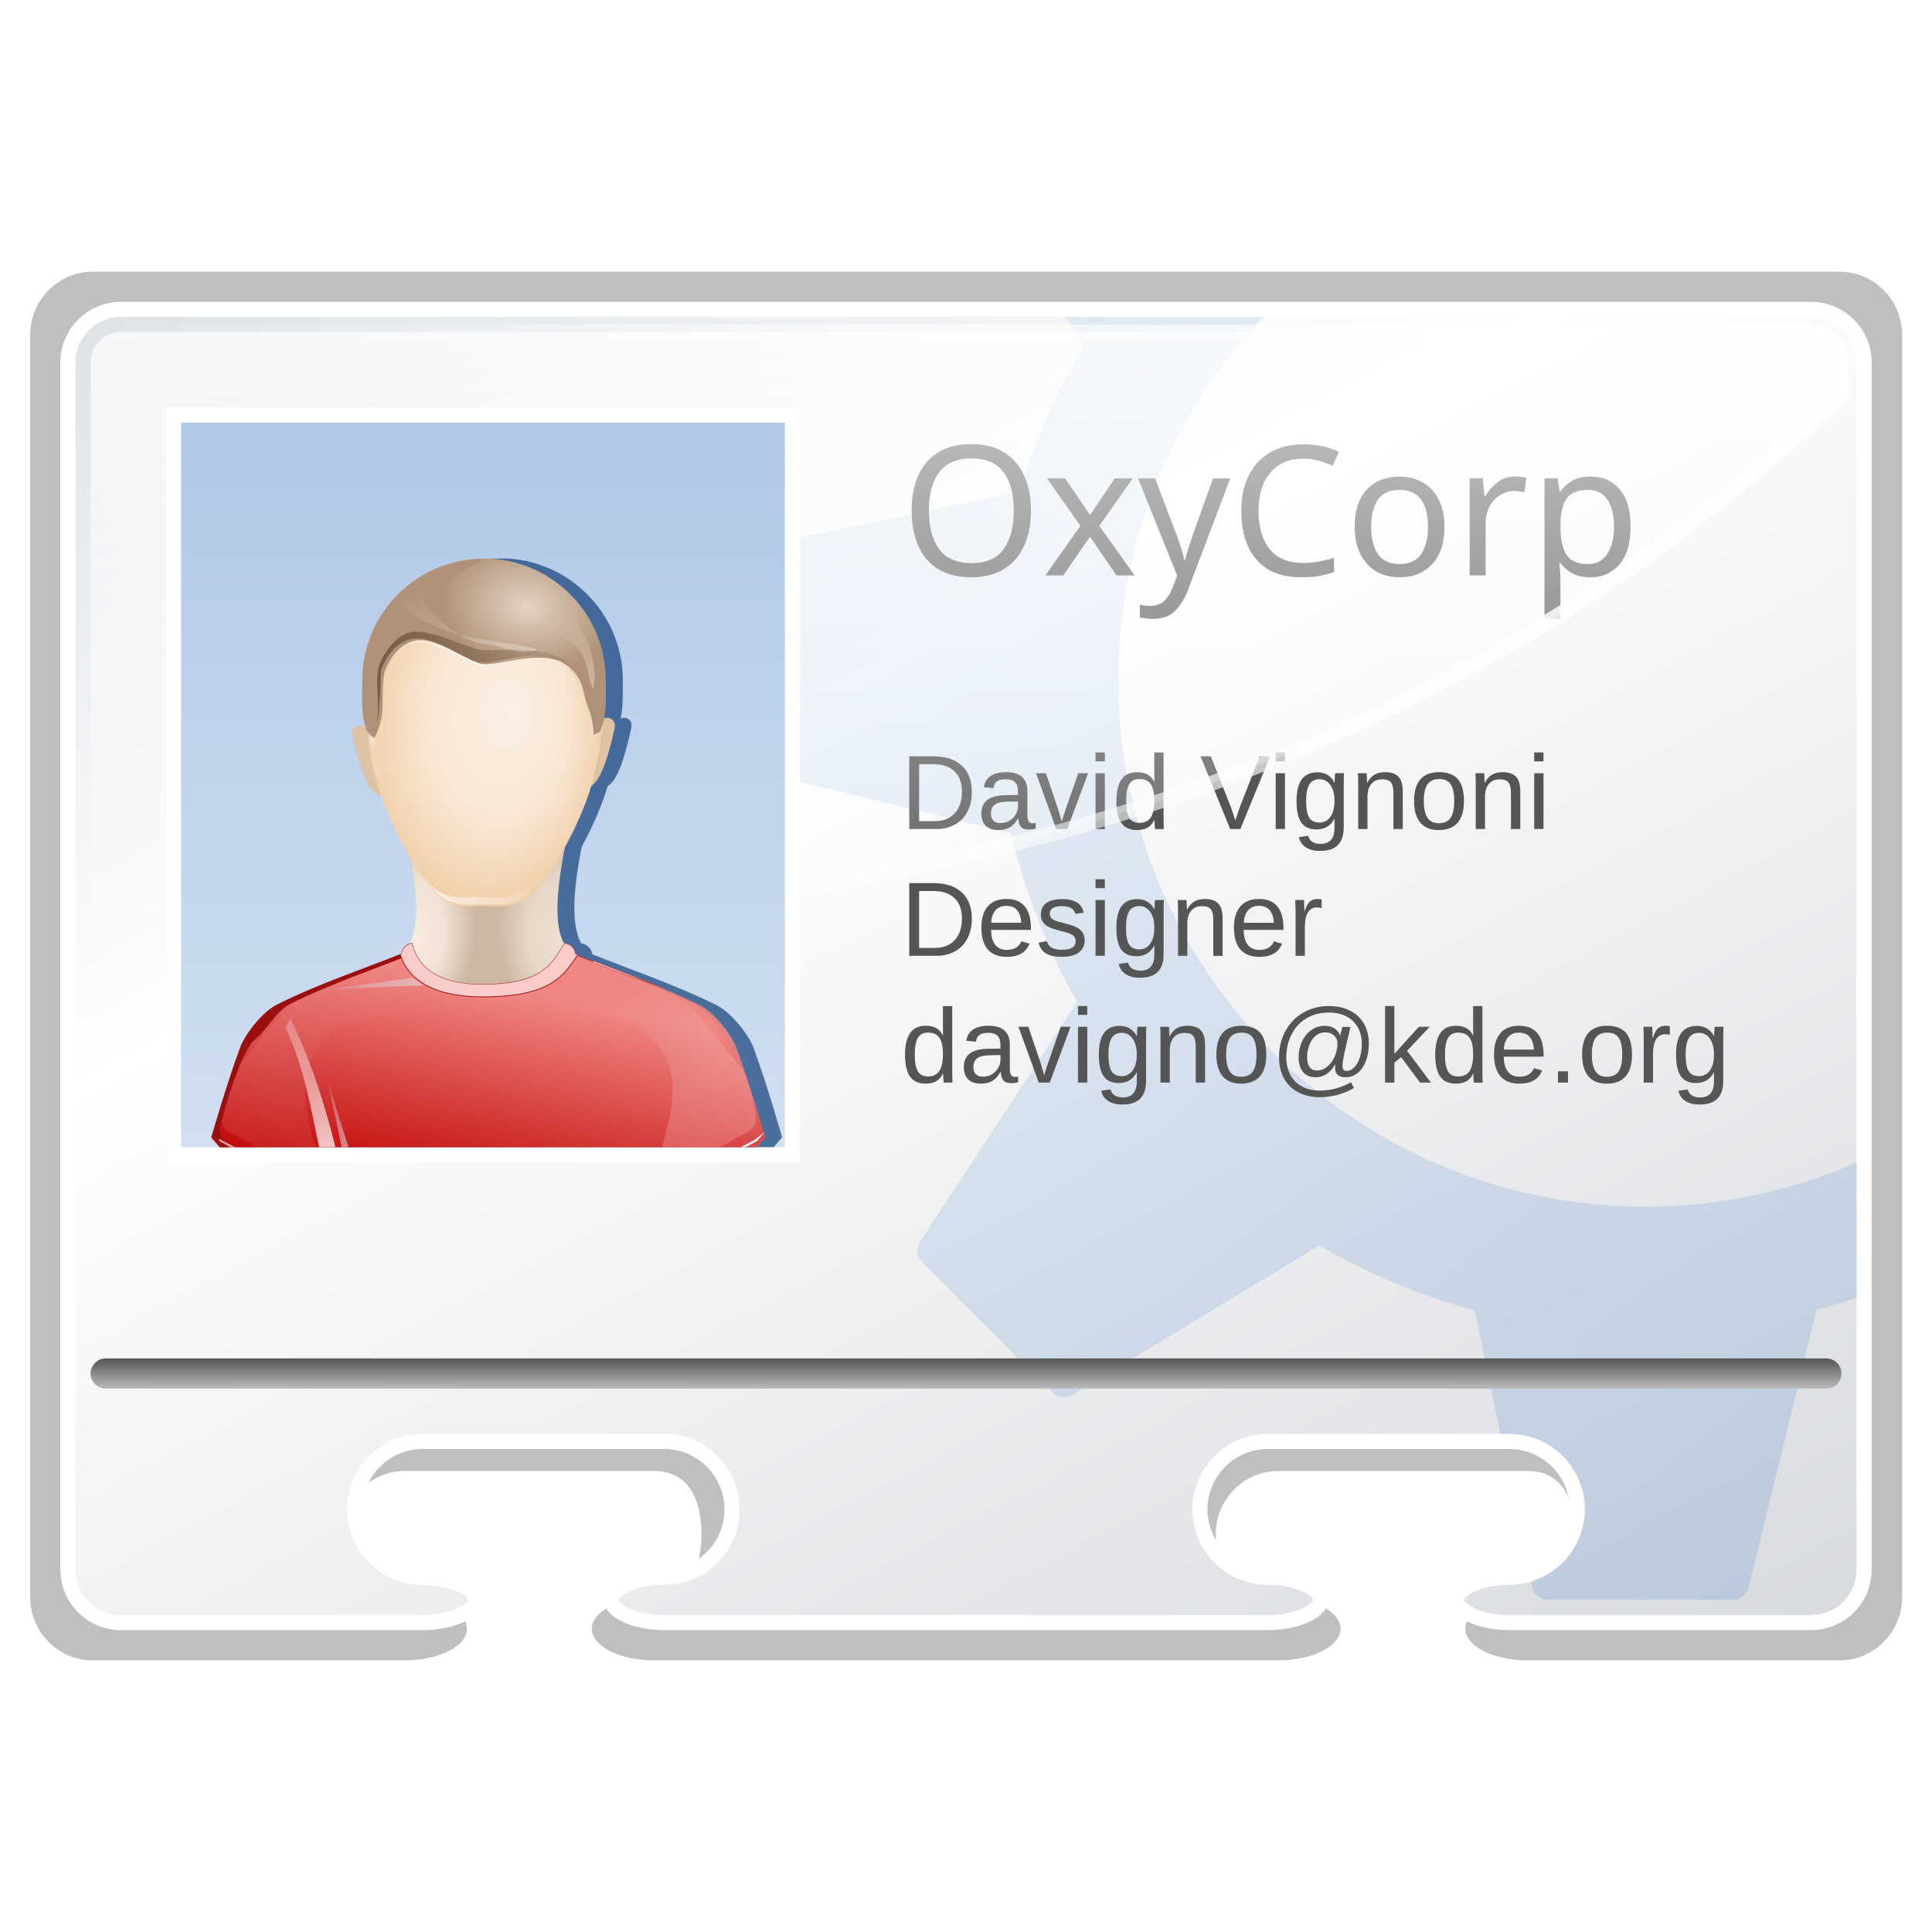 <svg height="256" width="256" xmlns="http://www.w3.org/2000/svg" xmlns:xlink="http://www.w3.org/1999/xlink">
  <defs>
    <filter id="filter3574" height="1.163" width="1.429" x="-.215" y="-.081">
      <feGaussianBlur stdDeviation=".576"/>
    </filter>
    <linearGradient id="linearGradient8994" gradientUnits="userSpaceOnUse" x1="-58.752" x2="-66.823" y1="119.957" y2="138.635">
      <stop offset="0"/>
      <stop offset="1" stop-opacity="0"/>
    </linearGradient>
    <linearGradient id="linearGradient8992" gradientUnits="userSpaceOnUse" x1="-58.752" x2="-66.823" y1="119.957" y2="138.635">
      <stop offset="0" stop-color="#c8cddc"/>
      <stop offset="1" stop-color="#c8cddc" stop-opacity="0"/>
    </linearGradient>
    <linearGradient id="linearGradient8882">
      <stop offset="0" stop-color="#f9ccca"/>
      <stop offset="1" stop-color="#c8cddc" stop-opacity="0"/>
    </linearGradient>
    <linearGradient id="linearGradient8990" gradientUnits="userSpaceOnUse" x1="284.679" x2="299.284" xlink:href="#linearGradient8882" y1="460.622" y2="441.539"/>
    <linearGradient id="linearGradient8894">
      <stop offset="0" stop-color="#f9ccca"/>
      <stop offset="1" stop-color="#bbc1d4" stop-opacity="0"/>
    </linearGradient>
    <linearGradient id="linearGradient8988" gradientUnits="userSpaceOnUse" x1="374.223" x2="349.121" xlink:href="#linearGradient8894" y1="479.589" y2="460.851"/>
    <filter id="filter3339" height="2.138" width="1.139" x="-.07" y="-.569">
      <feGaussianBlur stdDeviation=".503"/>
    </filter>
    <linearGradient id="linearGradient8986" gradientUnits="userSpaceOnUse" x1="-56.777" x2="-81.879" xlink:href="#linearGradient8894" y1="128.589" y2="109.851"/>
    <filter id="filter3283" height="1.358" width="1.061" x="-.031" y="-.182">
      <feGaussianBlur stdDeviation=".609"/>
    </filter>
    <clipPath id="clipPath3289">
      <path d="m463.75 435.375c-1.278.21-2.034 1.226-2 2-.079.032-.877 1.123-.957 1.154 1.252 4.002 5.157 8.272 16.75 7.969 11.5-.301 15.91-5.269 17.176-8.936-.151-.06-.319-.128-.469-.188.034-.774-.722-1.79-2-2-2.414 3.743-4.007 7.401-14.25 7.688-10.243.286-13.367-3.949-14.25-7.688zm-4.625 3.031c-5.443 2.099-11.458 4.264-17.219 6.875 5.896-2.229 11.622-3.165 16.854-5.127-.011-.227.25-1.505.364-1.748zm38.344.219c.053.168.101.312.094.469 4.208 1.577 8.837 3.156 13.562 4.875-4.634-1.959-9.305-3.675-13.656-5.344z" filter="url(#filter3283)"/>
    </clipPath>
    <filter id="filter3393" height="1.076" width="1.024" x="-.012" y="-.038">
      <feGaussianBlur stdDeviation=".5"/>
    </filter>
    <linearGradient id="linearGradient4126">
      <stop offset="0" stop-color="#fff"/>
      <stop offset="1" stop-color="#fff" stop-opacity="0"/>
    </linearGradient>
    <linearGradient id="linearGradient8984" gradientUnits="userSpaceOnUse" x1="-46.5" x2="-61.968" xlink:href="#linearGradient4126" y1="151.909" y2="105.24"/>
    <filter id="filter4059" height="1.159" width="1.072" x="-.036" y="-.08">
      <feGaussianBlur stdDeviation="1.545"/>
    </filter>
    <clipPath id="clipPath4063">
      <path d="m410.166 443.067c-10.243.286-13.367-3.954-14.25-7.692-1.278.21-2.034 1.226-2 2-7.083 2.835-15.648 5.692-23.25 9.5-2.822 1.413-6.037 5.72-6.875 8-2.557 6.953-5.375 16.75-5.375 16.75l1.5 1.75c15.645 8.912 36.879 8.5 50.25 8.5s34.605.412 50.25-8.5l1.5-1.75s-2.818-9.797-5.375-16.75c-.838-2.28-4.053-6.587-6.875-8-7.602-3.808-16.167-6.665-23.25-9.5.034-.774-.722-1.79-2-2-2.414 3.743-4.007 7.406-14.25 7.692z"/>
    </clipPath>
    <filter id="filter3493" height="1.136" width="1.129" x="-.064" y="-.068">
      <feGaussianBlur stdDeviation="1.106"/>
    </filter>
    <linearGradient id="linearGradient8980" gradientUnits="userSpaceOnUse" x1="-88.994" x2="-59.716" xlink:href="#linearGradient8882" y1="138.539" y2="118.539"/>
    <linearGradient id="linearGradient8978" gradientUnits="userSpaceOnUse" x1="52.462" x2="60.562" y1="127.043" y2="86.541">
      <stop offset="0" stop-color="#bf0303"/>
      <stop offset="1" stop-color="#f08682"/>
    </linearGradient>
    <filter id="filter3775" height="1.128" width="1.443" x="-.221" y="-.064">
      <feGaussianBlur stdDeviation=".265"/>
    </filter>
    <linearGradient id="linearGradient8976" gradientTransform="matrix(.537 0 0 1.863 -372.5 -324.5)" gradientUnits="userSpaceOnUse" x1="563.647" x2="568.989" y1="214.966" y2="214.966">
      <stop offset="0" stop-color="#e2e2e2"/>
      <stop offset="1" stop-color="#fff"/>
    </linearGradient>
    <filter id="filter3569" height="1.209" width="1.235" x="-.117" y="-.104">
      <feGaussianBlur stdDeviation=".624"/>
    </filter>
    <linearGradient id="linearGradient8974" gradientUnits="userSpaceOnUse" x1="-19.055" x2="-32.732" y1="66.362" y2="49.112">
      <stop offset="0" stop-color="#dfcbba"/>
      <stop offset="1" stop-color="#dfcbba" stop-opacity="0"/>
    </linearGradient>
    <filter id="filter3625" height="1.123" width="1.065" x="-.032" y="-.061">
      <feGaussianBlur stdDeviation=".343"/>
    </filter>
    <linearGradient id="linearGradient8972" gradientUnits="userSpaceOnUse" x1="-42.407" x2="-52.136" xlink:href="#linearGradient4126" y1="82.89" y2="42.892"/>
    <filter id="filter3479" height="1.122" width="1.056" x="-.028" y="-.061">
      <feGaussianBlur stdDeviation=".444"/>
    </filter>
    <linearGradient id="linearGradient8970" gradientUnits="userSpaceOnUse" x1="304.887" x2="345.62" y1="385.861" y2="384.624">
      <stop offset="0" stop-color="#765c44"/>
      <stop offset="1" stop-color="#765c44" stop-opacity="0"/>
    </linearGradient>
    <radialGradient id="radialGradient8968" cx="332.493" cy="369.618" gradientTransform="matrix(-.702 -.111 .084 -.531 265.238 247.245)" gradientUnits="userSpaceOnUse" r="22.78">
      <stop offset="0" stop-color="#e5d3c3"/>
      <stop offset="1" stop-color="#e5d3c3" stop-opacity="0"/>
    </radialGradient>
    <filter id="filter3420" height="1.159" width="1.117" x="-.059" y="-.079">
      <feGaussianBlur stdDeviation="1.111"/>
    </filter>
    <clipPath id="clipPath3429">
      <path d="m303.702 398.819-.177-13.258 2.652-7.248 5.303-1.768 8.485 2.652 7.425 1.414 7.248-3.712h5.303l3.712 5.127 1.945 8.132-.177 5.303.354 1.945-7.778-15.026-9.546 3.712-6.894.177-10.43-4.95z"/>
    </clipPath>
    <radialGradient id="radialGradient8964" cx="303.719" cy="397.177" gradientTransform="matrix(1 0 0 2.577 -372.5 -950.797)" gradientUnits="userSpaceOnUse" r=".796" xlink:href="#linearGradient3837"/>
    <filter id="filter3833" height="1.124" width="1.318" x="-.159" y="-.062">
      <feGaussianBlur stdDeviation=".106"/>
    </filter>
    <linearGradient id="linearGradient3837">
      <stop offset="0" stop-color="#f1e4d4"/>
      <stop offset="1" stop-color="#f1e4d4" stop-opacity="0"/>
    </linearGradient>
    <radialGradient id="radialGradient8962" cx="303.719" cy="397.177" gradientTransform="matrix(1 0 0 2.577 43.134 -626.297)" gradientUnits="userSpaceOnUse" r=".796" xlink:href="#linearGradient3837"/>
    <filter id="filter3325" height="1.082" width="1.031" x="-.015" y="-.041">
      <feGaussianBlur stdDeviation=".161"/>
    </filter>
    <linearGradient id="linearGradient8960" gradientUnits="userSpaceOnUse" x1="-55.487" x2="-41.079" y1="106.624" y2="94.159">
      <stop offset="0" stop-color="#f9eee2"/>
      <stop offset="1" stop-color="#f9eee2" stop-opacity="0"/>
    </linearGradient>
    <mask id="mask3287" maskUnits="userSpaceOnUse">
      <path d="m412.567 362.721c-7.777.205-16.778 5.861-19.906 12.812-3.187 7.081-2.723 15.536-.812 25.312 1.91 9.776 8.188 19.947 11.375 23.625 3.02 3.486 6.889 2.856 9.344 2.781.126 0 .302-.004.438 0 2.455.075 6.323.705 9.344-2.781 3.187-3.678 9.465-13.849 11.375-23.625 1.91-9.776 2.374-18.231-.812-25.312-3.129-6.952-12.13-12.607-19.906-12.812z" fill="none"/>
    </mask>
    <radialGradient id="radialGradient8956" cx="324.398" cy="396.093" fx="330.044" fy="392.754" gradientTransform="matrix(1.006 0 0 1.447 -271.447 -535.353)" gradientUnits="userSpaceOnUse" r="22.445">
      <stop offset="0" stop-color="#faf0e4"/>
      <stop offset=".591" stop-color="#f8e7d4"/>
      <stop offset="1" stop-color="#f1cfa9"/>
    </radialGradient>
    <filter id="filter3694" height="1.122" width="1.196" x="-.098" y="-.061">
      <feGaussianBlur stdDeviation="1.641"/>
    </filter>
    <clipPath id="clipPath3705">
      <path d="m341.25 409.625c-1.513 7.202-5.741 23.396-.5 27.25-.646 7-7.079 9.644-15 11.188h-1.5c-7.921-1.544-14.354-4.188-15-11.188 5.241-3.854 1.013-20.048-.5-27.25l16.25 7.406z"/>
    </clipPath>
    <radialGradient id="radialGradient8954" cx="312" cy="431.38" fx="311.278" fy="433.706" gradientTransform="matrix(-.696 0 0 1.189 285.637 -439.043)" gradientUnits="userSpaceOnUse" r="16.25" xlink:href="#linearGradient3654"/>
    <linearGradient id="linearGradient3654">
      <stop offset="0" stop-color="#f9ede0"/>
      <stop offset=".5" stop-color="#f9ede0" stop-opacity=".806"/>
      <stop offset="1" stop-color="#f9ede0" stop-opacity="0"/>
    </linearGradient>
    <radialGradient id="radialGradient8952" cx="312" cy="431.38" fx="311.278" fy="433.706" gradientTransform="matrix(.696 0 0 1.189 -175.094 -439.043)" gradientUnits="userSpaceOnUse" r="16.25" xlink:href="#linearGradient3654"/>
    <filter id="filter3624" height="1.142" width="1.053" x="-.026" y="-.071">
      <feGaussianBlur stdDeviation="1.124"/>
    </filter>
    <filter id="filter8878" height="1.18" width="1.206" x="-.103" y="-.09">
      <feGaussianBlur stdDeviation="1.715"/>
    </filter>
    <clipPath id="clipPath8998">
      <rect height="45.768" width="38.14" x="8" y="9.472"/>
    </clipPath>
    <linearGradient id="XMLID_14_" gradientUnits="userSpaceOnUse" x1="128.001" x2="128.001" y1="184" y2="180">
      <stop offset="0" stop-color="#bbb"/>
      <stop offset="1" stop-color="#555"/>
    </linearGradient>
    <linearGradient id="XMLID_11_" gradientUnits="userSpaceOnUse" x1="265.256" x2="71.256" y1="253.619" y2="13.619">
      <stop offset="0" stop-color="#2c72c7"/>
      <stop offset="1" stop-color="#a4c0e4"/>
    </linearGradient>
    <filter id="filter10509" height="1.065" width="1.048" x="-.024" y="-.033">
      <feGaussianBlur stdDeviation="1.195"/>
    </filter>
    <linearGradient id="linearGradient10546" gradientUnits="userSpaceOnUse" x1="64" x2="64" y1="152" y2="56.001">
      <stop offset="0" stop-color="#a4c0e4"/>
      <stop offset="1" stop-color="#6193cf"/>
    </linearGradient>
    <linearGradient id="linearGradient10549" gradientUnits="userSpaceOnUse" x1="159.474" x2="159.474" y1="5.173" y2="179.101">
      <stop offset="0" stop-color="#fff"/>
      <stop offset=".736" stop-color="#fff" stop-opacity="0"/>
    </linearGradient>
    <linearGradient id="linearGradient10551" gradientUnits="userSpaceOnUse" x1="12" x2="244" y1="117.907" y2="117.907">
      <stop offset="0" stop-color="#fff" stop-opacity="0"/>
      <stop offset="1" stop-color="#fff"/>
    </linearGradient>
    <linearGradient id="linearGradient10577" gradientUnits="userSpaceOnUse" x1="60.54" x2="227.873" y1=".066" y2="317.4">
      <stop offset="0" stop-color="#d9dee4"/>
      <stop offset=".29" stop-color="#fff"/>
      <stop offset="1" stop-color="#c5c9cf"/>
    </linearGradient>
    <linearGradient id="linearGradient10602" gradientUnits="userSpaceOnUse" x1="412.786" x2="412.786" y1="400.846" y2="422.636">
      <stop offset="0" stop-color="#fff5e4"/>
      <stop offset=".25" stop-color="#ffecd0"/>
      <stop offset=".5" stop-color="#ffd390"/>
      <stop offset="1" stop-color="#ffc46a"/>
    </linearGradient>
    <linearGradient id="linearGradient10604" gradientUnits="userSpaceOnUse" x1="324.65" x2="325.769" xlink:href="#linearGradient4126" y1="398.854" y2="370.57"/>
    <linearGradient id="linearGradient10606" gradientUnits="userSpaceOnUse" x1="414.416" x2="461.906" y1="458.626" y2="458.626">
      <stop offset="0" stop-color="#9c0f0f"/>
      <stop offset="1" stop-color="#8d97b7" stop-opacity="0"/>
    </linearGradient>
  </defs>
  <path d="m4 1c-2.2 0-4 1.8-4 4v80c0 2.2 1.8 4 4 4h20c2.2 0 4-.9 4-2s-1.8-2-4-2c-2.2 0-4-1.8-4-4 0-2.2 1.8-4 4-4h16c2.2 0 3.032 1.8 3.032 4 0 2.2-.832 4-3.032 4-2.2 0-4 .9-4 2s1.8 2 4 2h40c2.2 0 4-.9 4-2s-1.8-2-4-2c-2.2 0-4-1.8-4-4 0-2.2 1.8-4 4-4h16c2.2 0 3.032 1.8 3.032 4 0 2.2-.832 4-3.032 4-2.2 0-4 .9-4 2s1.8 2 4 2h20c2.2 0 4-1.8 4-4v-80c0-2.2-1.8-4-4-4z" filter="url(#filter10509)" opacity=".5" transform="matrix(2.067 0 0 2.091 4 33.909)"/>
  <path d="m16 40c-4.4 0-8 3.6-8 8v160c0 4.4 3.6 8 8 8h40c4.4 0 8-1.8 8-4s-3.6-4-8-4c-4.4 0-8-3.6-8-8 0-4.4 3.6-8 8-8h32c4.4 0 8 3.6 8 8 0 4.4-3.6 8-8 8-4.4 0-8 1.8-8 4s3.6 4 8 4h80c4.4 0 8-1.8 8-4s-3.6-4-8-4c-4.4 0-8-3.6-8-8 0-4.4 3.6-8 8-8h32c4.4 0 8 3.6 8 8 0 4.4-3.6 8-8 8-4.4 0-8 1.8-8 4s3.6 4 8 4h40c4.4 0 8-3.6 8-8v-160c0-4.4-3.6-8-8-8z" fill="#fff" stroke-width="2"/>
  <path d="m16 42c-3.308 0-6 2.692-6 6v160c0 3.308 2.692 6 6 6h40c4.07 0 6-1.604 6-2s-1.93-2-6-2c-5.514 0-10-4.486-10-10s4.486-10 10-10h32c5.514 0 10 4.486 10 10s-4.486 10-10 10c-4.07 0-6 1.604-6 2s1.93 2 6 2h80c4.07 0 6-1.604 6-2s-1.93-2-6-2c-5.514 0-10-4.486-10-10s4.486-10 10-10h32c5.514 0 10 4.486 10 10s-4.486 10-10 10c-4.07 0-6 1.604-6 2s1.93 2 6 2h40c3.308 0 6-2.692 6-6v-160c0-3.308-2.692-6-6-6z" fill="url(#linearGradient10577)" stroke-width="2"/>
  <path d="m246 171.938v-17.902c-8.576 3.75-18.04 5.846-27.992 5.846-38.542 0-69.832-31.284-69.832-69.85 0-18.64 7.362-35.522 19.284-48.032h-26.22l2.356 3.886c-3.586 6.012-6.492 12.458-8.542 19.3l-37.034 7.678c-1.032.222-1.782 1.208-1.782 2.256v24.376c0 1.032.786 1.928 1.782 2.162l35.906 8.724c1.922 7.916 4.886 15.498 8.8 22.406l-20.788 31.68c-.586.89-.468 2.074.282 2.806l17.25 17.256c.714.72 1.828.808 2.696.282l32.634-19.774c6.398 3.698 13.336 6.644 20.624 8.614l3.392 16.348h1.184c5.514 0 10 4.486 10 10 0 4.512-3.024 8.29-7.134 9.532l.142.688c.222 1.03 1.114 1.78 2.168 1.78h24.376c1.02 0 1.91-.686 2.156-1.688l8.988-36.75c1.796-.484 3.562-1.03 5.304-1.624z" fill="url(#XMLID_11_)" opacity=".2" stroke-width="2"/>
  <path d="m244 182c0 1.1-.9 2-2 2h-228c-1.1 0-2-.9-2-2 0-1.1.9-2 2-2h228c1.1 0 2 .9 2 2z" fill="url(#XMLID_14_)" stroke-width="2"/>
  <path d="m225.243 146.358q-1.21 0-1.928-.479-.718-.472-.923-1.347l1.237-.178q.123.513.54.786.424.28 1.107.28 1.839 0 1.839-2.153v-1.189h-.014q-.349.711-.957 1.073-.608.355-1.422.355-1.36 0-2.003-.902-.636-.902-.636-2.837 0-1.962.684-2.892.69-.937 2.092-.937.786 0 1.36.362.581.355.895 1.019h.014q0-.205.027-.711.027-.506.055-.554h1.169q-.041.369-.041 1.531v5.653q0 3.117-3.097 3.117zm1.873-6.604q0-.902-.246-1.552-.246-.656-.697-.998-.444-.349-1.012-.349-.943 0-1.374.684-.431.684-.431 2.215 0 1.518.403 2.181.403.663 1.381.663.581 0 1.032-.342.451-.342.697-.978.246-.643.246-1.524zm-9.311 3.698v-5.674q0-.779-.041-1.723h1.162q.055 1.258.055 1.511h.027q.294-.95.677-1.299.383-.349 1.08-.349.246 0 .499.068v1.128q-.246-.068-.656-.068-.766 0-1.169.663-.403.656-.403 1.887v3.855zm-1.559-3.705q0 1.941-.854 2.892-.855.95-2.481.95-1.62 0-2.447-.984-.827-.991-.827-2.857 0-3.828 3.315-3.828 1.695 0 2.495.937.8.93.8 2.892zm-1.292 0q0-1.531-.458-2.222-.451-.697-1.524-.697-1.08 0-1.565.711-.479.704-.479 2.208 0 1.463.472 2.201.479.731 1.497.731 1.107 0 1.579-.711.479-.711.479-2.222zm-8.518 3.705v-1.497h1.333v1.497zm-7.178-3.438q0 1.271.526 1.962.526.69 1.538.69.8 0 1.278-.321.485-.321.656-.813l1.08.308q-.663 1.75-3.015 1.75-1.641 0-2.502-.978-.854-.978-.854-2.905 0-1.832.854-2.81.861-.978 2.454-.978 3.261 0 3.261 3.931v.164zm4.006-.943q-.103-1.169-.595-1.702-.492-.54-1.415-.54-.896 0-1.422.602-.52.595-.561 1.641zm-8.066 3.192q-.342.711-.909 1.019-.561.308-1.395.308-1.401 0-2.064-.943-.656-.943-.656-2.857 0-3.869 2.721-3.869.841 0 1.401.308.561.308.902.978h.014l-.014-.827v-3.069h1.23v8.62q0 1.155.041 1.524h-1.176q-.021-.109-.048-.506-.021-.396-.021-.684zm-3.732-2.516q0 1.552.41 2.222.41.67 1.333.67 1.046 0 1.518-.725.472-.725.472-2.249 0-1.47-.472-2.153-.472-.684-1.504-.684-.93 0-1.347.69-.41.684-.41 2.229zm-3.302 3.705-2.502-3.377-.902.745v2.632h-1.23v-10.145h1.23v6.337l3.247-3.589h1.442l-3.001 3.179 3.158 4.218zm-6.788-5.161q0 1.271-.396 2.304-.39 1.025-1.094 1.586-.697.561-1.565.561-.677 0-1.046-.301-.369-.301-.369-.902l.021-.479h-.041q-.451.841-1.121 1.265-.663.417-1.436.417-1.073 0-1.668-.697-.588-.697-.588-1.935 0-1.121.438-2.085.444-.964 1.237-1.531.793-.567 1.757-.567 1.497 0 2.058 1.244h.041l.267-1.094h1.066l-.793 3.459q-.253 1.121-.253 1.729 0 .643.554.643.547 0 1.005-.472.465-.472.731-1.299.267-.827.267-1.832 0-1.224-.526-2.167-.526-.95-1.518-1.456-.991-.513-2.317-.513-1.654 0-2.926.731-1.271.731-1.996 2.112-.725 1.374-.725 3.083 0 1.319.533 2.331.54 1.005 1.552 1.545 1.019.54 2.372.54.991 0 2.01-.26 1.019-.253 2.112-.848l.376.766q-.991.595-2.153.902-1.155.314-2.345.314-1.647 0-2.885-.656-1.23-.649-1.887-1.853-.649-1.21-.649-2.782 0-1.914.848-3.479.854-1.565 2.365-2.434 1.511-.875 3.384-.875 1.647 0 2.844.622 1.196.615 1.825 1.743.636 1.128.636 2.618zm-4.143.055q0-.697-.451-1.121-.451-.431-1.203-.431-.69 0-1.23.438-.533.431-.841 1.203-.308.766-.308 1.661 0 .82.321 1.285.328.465 1.005.465.854 0 1.565-.718.711-.718.984-1.791.157-.629.157-.991zm-9.447 1.401q0 1.941-.854 2.892-.854.95-2.481.95-1.62 0-2.447-.984-.827-.991-.827-2.857 0-3.828 3.315-3.828 1.695 0 2.495.937.8.93.8 2.892zm-1.292 0q0-1.531-.458-2.222-.451-.697-1.524-.697-1.08 0-1.565.711-.479.704-.479 2.208 0 1.463.472 2.201.479.731 1.497.731 1.107 0 1.579-.711.479-.711.479-2.222zm-8.053 3.705v-4.689q0-.731-.144-1.135-.144-.403-.458-.581-.314-.178-.923-.178-.889 0-1.401.608-.513.608-.513 1.688v4.286h-1.23v-5.817q0-1.292-.041-1.579h1.162q.007.034.014.185.007.15.014.349.014.191.027.731h.021q.424-.766.978-1.08.561-.321 1.388-.321 1.217 0 1.777.608.567.602.567 1.996v4.929zm-9.68 2.905q-1.21 0-1.928-.479-.718-.472-.923-1.347l1.237-.178q.123.513.54.786.424.28 1.107.28 1.839 0 1.839-2.153v-1.189h-.014q-.349.711-.957 1.073-.608.355-1.422.355-1.36 0-2.003-.902-.636-.902-.636-2.837 0-1.962.684-2.892.69-.937 2.092-.937.786 0 1.36.362.581.355.896 1.019h.014q0-.205.027-.711.027-.506.055-.554h1.169q-.041.369-.041 1.531v5.653q0 3.117-3.097 3.117zm1.873-6.604q0-.902-.246-1.552-.246-.656-.697-.998-.444-.349-1.012-.349-.943 0-1.374.684-.431.684-.431 2.215 0 1.518.403 2.181.403.663 1.381.663.581 0 1.032-.342.451-.342.697-.978.246-.643.246-1.524zm-7.793-5.271v-1.176h1.23v1.176zm0 8.969v-7.396h1.23v7.396zm-3.746 0h-1.456l-2.687-7.396h1.312l1.627 4.812q.089.273.472 1.62l.239-.8.267-.807 1.682-4.826h1.306zm-9.146.137q-1.114 0-1.675-.588-.561-.588-.561-1.613 0-1.148.752-1.764.759-.615 2.44-.656l1.661-.027v-.403q0-.902-.383-1.292-.383-.39-1.203-.39-.827 0-1.203.28-.376.28-.451.896l-1.285-.116q.314-1.996 2.967-1.996 1.395 0 2.099.643.704.636.704 1.846v3.186q0 .547.144.827.144.273.547.273.178 0 .403-.048v.766q-.465.109-.95.109-.684 0-.998-.355-.308-.362-.349-1.128h-.041q-.472.848-1.101 1.203-.622.349-1.518.349zm.28-.923q.677 0 1.203-.308.526-.308.827-.841.308-.54.308-1.107v-.608l-1.347.027q-.868.014-1.319.178-.444.164-.684.506-.239.342-.239.896 0 .602.321.93.328.328.93.328zm-5.284-.403q-.342.711-.909 1.019-.561.308-1.395.308-1.401 0-2.064-.943-.656-.943-.656-2.857 0-3.869 2.721-3.869.841 0 1.401.308.561.308.902.978h.014l-.014-.827v-3.069h1.23v8.62q0 1.155.041 1.524h-1.176q-.021-.109-.048-.506-.021-.396-.021-.684zm-3.732-2.516q0 1.552.41 2.222.41.67 1.333.67 1.046 0 1.518-.725.472-.725.472-2.249 0-1.47-.472-2.153-.472-.684-1.504-.684-.93 0-1.347.69-.41.684-.41 2.229zm50.456-13.093v-5.674q0-.779-.041-1.723h1.162q.055 1.258.055 1.511h.027q.294-.95.677-1.299.383-.349 1.08-.349.246 0 .499.068v1.128q-.246-.068-.656-.068-.766 0-1.169.663-.403.656-.403 1.887v3.855zm-6.87-3.438q0 1.271.526 1.962.526.69 1.538.69.8 0 1.278-.321.485-.321.656-.813l1.08.308q-.663 1.75-3.015 1.75-1.641 0-2.502-.978-.854-.978-.854-2.905 0-1.832.854-2.81.861-.978 2.454-.978 3.261 0 3.261 3.931v.164zm4.006-.943q-.103-1.169-.595-1.702-.492-.54-1.415-.54-.895 0-1.422.602-.52.595-.561 1.641zm-8.039 4.382v-4.689q0-.731-.144-1.135-.144-.403-.458-.581-.314-.178-.923-.178-.889 0-1.401.608-.513.608-.513 1.688v4.286h-1.23v-5.817q0-1.292-.041-1.579h1.162q.007.034.014.185.007.15.014.349.014.191.027.731h.021q.424-.766.978-1.08.561-.321 1.388-.321 1.217 0 1.777.608.567.602.567 1.996v4.929zm-9.68 2.905q-1.21 0-1.928-.479-.718-.472-.923-1.347l1.237-.178q.123.513.54.786.424.28 1.107.28 1.839 0 1.839-2.153v-1.189h-.014q-.349.711-.957 1.073-.608.355-1.422.355-1.36 0-2.003-.902-.636-.902-.636-2.837 0-1.962.684-2.892.69-.937 2.092-.937.786 0 1.36.362.581.355.896 1.019h.014q0-.205.027-.711.027-.506.055-.554h1.169q-.041.369-.041 1.531v5.653q0 3.117-3.097 3.117zm1.873-6.604q0-.902-.246-1.552-.246-.656-.697-.998-.444-.349-1.012-.349-.943 0-1.374.684-.431.684-.431 2.215 0 1.518.403 2.181.403.663 1.381.663.581 0 1.032-.342.451-.342.697-.978.246-.643.246-1.524zm-7.793-5.271v-1.176h1.23v1.176zm0 8.969v-7.396h1.23v7.396zm-1.442-2.044q0 1.046-.793 1.613-.786.567-2.208.567-1.381 0-2.133-.451-.745-.458-.971-1.422l1.087-.212q.157.595.649.875.492.273 1.367.273.937 0 1.367-.287.438-.287.438-.861 0-.438-.301-.711-.301-.273-.971-.451l-.882-.232q-1.06-.273-1.511-.533-.444-.267-.697-.643-.253-.376-.253-.923 0-1.012.718-1.538.725-.533 2.105-.533 1.224 0 1.941.431.725.431.916 1.381l-1.107.137q-.103-.492-.554-.752-.444-.267-1.196-.267-.834 0-1.23.253-.396.253-.396.766 0 .314.164.52.164.205.485.349.321.144 1.354.396.978.246 1.408.458.431.205.677.458.253.253.39.588.137.328.137.752zm-12.394-1.395q0 1.271.526 1.962.526.69 1.538.69.8 0 1.278-.321.485-.321.656-.813l1.08.308q-.663 1.75-3.015 1.75-1.641 0-2.502-.978-.854-.978-.854-2.905 0-1.832.854-2.81.861-.978 2.454-.978 3.261 0 3.261 3.931v.164zm4.006-.943q-.103-1.169-.595-1.702-.492-.54-1.415-.54-.895 0-1.422.602-.52.595-.561 1.641zm-6.562-.533q0 1.49-.581 2.611-.581 1.114-1.647 1.709-1.066.595-2.461.595h-3.603v-9.632h3.186q2.447 0 3.773 1.23 1.333 1.224 1.333 3.486zm-1.312 0q0-1.791-.984-2.728-.978-.943-2.837-.943h-1.853v7.54h2.146q1.06 0 1.859-.465.807-.465 1.237-1.34.431-.875.431-2.064zm75.831-20.854v-1.176h1.23v1.176zm0 8.969v-7.396h1.23v7.396zm-3.083 0v-4.689q0-.731-.144-1.135-.144-.403-.458-.581-.314-.178-.923-.178-.889 0-1.401.608-.513.608-.513 1.688v4.286h-1.23v-5.817q0-1.292-.041-1.579h1.162q.007.034.014.185.007.15.014.349.014.191.027.731h.021q.424-.766.978-1.08.561-.321 1.388-.321 1.217 0 1.777.608.567.602.567 1.996v4.929zm-6.228-3.705q0 1.941-.855 2.892-.854.95-2.481.95-1.62 0-2.447-.984-.827-.991-.827-2.857 0-3.828 3.315-3.828 1.695 0 2.495.937.8.93.8 2.892zm-1.292 0q0-1.531-.458-2.222-.451-.697-1.524-.697-1.08 0-1.565.711-.479.704-.479 2.208 0 1.463.472 2.201.479.731 1.497.731 1.107 0 1.579-.711.479-.711.479-2.222zm-8.053 3.705v-4.689q0-.731-.144-1.135-.144-.403-.458-.581-.314-.178-.923-.178-.889 0-1.401.608-.513.608-.513 1.688v4.286h-1.23v-5.817q0-1.292-.041-1.579h1.162q.007.034.014.185.007.15.014.349.014.191.027.731h.021q.424-.766.978-1.08.561-.321 1.388-.321 1.217 0 1.777.608.567.602.567 1.996v4.929zm-9.68 2.905q-1.21 0-1.928-.479-.718-.472-.923-1.347l1.237-.178q.123.513.54.786.424.28 1.107.28 1.839 0 1.839-2.153v-1.189h-.014q-.349.711-.957 1.073-.608.355-1.422.355-1.36 0-2.003-.902-.636-.902-.636-2.837 0-1.962.684-2.892.69-.937 2.092-.937.786 0 1.36.362.581.355.896 1.019h.014q0-.205.027-.711.027-.506.055-.554h1.169q-.041.369-.041 1.531v5.653q0 3.117-3.097 3.117zm1.873-6.604q0-.902-.246-1.552-.246-.656-.697-.998-.444-.349-1.012-.349-.943 0-1.374.684-.431.684-.431 2.215 0 1.518.403 2.181.403.663 1.381.663.581 0 1.032-.342.451-.342.697-.978.246-.643.246-1.524zm-7.793-5.271v-1.176h1.23v1.176zm0 8.969v-7.396h1.23v7.396zm-4.676 0h-1.354l-3.931-9.632h1.374l2.666 6.781.574 1.702.574-1.702 2.652-6.781h1.374zm-11.409-1.189q-.342.711-.909 1.019-.561.308-1.395.308-1.401 0-2.064-.943-.656-.943-.656-2.857 0-3.869 2.721-3.869.841 0 1.401.308.561.308.902.978h.014l-.014-.827v-3.069h1.23v8.62q0 1.155.041 1.524h-1.176q-.021-.109-.048-.506-.021-.396-.021-.684zm-3.732-2.516q0 1.552.41 2.222.41.67 1.333.67 1.046 0 1.518-.725.472-.725.472-2.249 0-1.47-.472-2.153-.472-.684-1.504-.684-.93 0-1.347.69-.41.684-.41 2.229zm-4.054-5.264v-1.176h1.23v1.176zm0 8.969v-7.396h1.23v7.396zm-3.746 0h-1.456l-2.687-7.396h1.312l1.627 4.812q.089.273.472 1.62l.239-.8.267-.807 1.682-4.826h1.306zm-9.146.137q-1.114 0-1.675-.588-.561-.588-.561-1.613 0-1.148.752-1.764.759-.615 2.44-.656l1.661-.027v-.403q0-.902-.383-1.292-.383-.39-1.203-.39-.827 0-1.203.28-.376.28-.451.896l-1.285-.116q.314-1.996 2.967-1.996 1.395 0 2.099.643.704.636.704 1.846v3.186q0 .547.144.827.144.273.547.273.178 0 .403-.048v.766q-.465.109-.95.109-.684 0-.998-.355-.308-.362-.349-1.128h-.041q-.472.848-1.101 1.203-.622.349-1.518.349zm.28-.923q.677 0 1.203-.308.526-.308.827-.841.308-.54.308-1.107v-.608l-1.347.027q-.868.014-1.319.178-.444.164-.684.506-.239.342-.239.896 0 .602.321.93.328.328.93.328zm-3.78-4.129q0 1.49-.581 2.611-.581 1.114-1.647 1.709-1.066.595-2.461.595h-3.603v-9.632h3.186q2.447 0 3.773 1.23 1.333 1.224 1.333 3.486zm-1.312 0q0-1.791-.984-2.728-.978-.943-2.837-.943h-1.853v7.54h2.146q1.06 0 1.859-.465.807-.465 1.237-1.34.431-.875.431-2.064zm83.312-41.789q2.376 0 3.816 1.656 1.464 1.656 1.464 4.992 0 3.288-1.464 4.992-1.44 1.704-3.84 1.704-1.488 0-2.472-.552-.96-.576-1.512-1.32h-.144q.048.408.096 1.032.048.624.048 1.08v5.28h-2.112v-18.624h1.728l.288 1.752h.096q.576-.84 1.512-1.416.936-.576 2.496-.576zm-.384 1.776q-1.968 0-2.784 1.104-.792 1.104-.84 3.36v.408q0 2.376.768 3.672.792 1.272 2.904 1.272 1.176 0 1.92-.648.768-.648 1.128-1.752.384-1.128.384-2.568 0-2.208-.864-3.528-.84-1.32-2.616-1.32zm-9.648-1.776q.36 0 .768.048.432.024.744.096l-.264 1.944q-.312-.072-.696-.12-.36-.048-.696-.048-.984 0-1.848.552-.864.528-1.392 1.512-.504.96-.504 2.256v6.864h-2.112v-12.864h1.728l.24 2.352h.096q.624-1.056 1.608-1.824.984-.768 2.328-.768zm-9.336 6.648q0 3.192-1.632 4.944-1.608 1.752-4.368 1.752-1.704 0-3.048-.768-1.32-.792-2.088-2.28-.768-1.512-.768-3.648 0-3.192 1.608-4.92 1.608-1.728 4.368-1.728 1.752 0 3.072.792 1.344.768 2.088 2.256.768 1.464.768 3.6zm-9.72 0q0 2.28.888 3.624.912 1.32 2.88 1.32 1.944 0 2.856-1.32.912-1.344.912-3.624 0-2.28-.912-3.576-.912-1.296-2.88-1.296-1.968 0-2.856 1.296-.888 1.296-.888 3.576zm-9-9.024q-2.76 0-4.344 1.848-1.584 1.848-1.584 5.064 0 3.192 1.464 5.064 1.488 1.848 4.44 1.848 1.128 0 2.136-.192 1.008-.192 1.968-.48v1.872q-.96.36-1.992.528-1.008.168-2.424.168-2.616 0-4.368-1.08-1.752-1.08-2.64-3.072-.864-1.992-.864-4.68 0-2.592.936-4.56.96-1.992 2.808-3.096 1.848-1.128 4.488-1.128 2.712 0 4.728 1.008l-.864 1.824q-.792-.36-1.776-.648-.96-.288-2.112-.288zm-21.888 2.616h2.256l2.784 7.32q.36.96.648 1.848.288.864.432 1.656h.096q.144-.6.456-1.56.312-.984.648-1.968l2.616-7.296h2.28l-5.544 14.64q-.672 1.824-1.752 2.904-1.056 1.08-2.928 1.08-.576 0-1.008-.072-.432-.048-.744-.12v-1.68q.264.048.624.096.384.048.792.048 1.104 0 1.776-.624.696-.624 1.08-1.656l.672-1.704zm-7.632 6.288-4.44-6.288h2.4l3.312 4.848 3.288-4.848h2.376l-4.44 6.288 4.68 6.576h-2.4l-3.504-5.136-3.552 5.136h-2.376zm-6.552-2.016q0 2.664-.912 4.656-.888 1.968-2.64 3.072-1.752 1.104-4.344 1.104-2.664 0-4.44-1.104-1.752-1.104-2.616-3.096-.864-1.992-.864-4.656 0-2.64.864-4.608.864-1.968 2.616-3.072 1.776-1.104 4.464-1.104 2.568 0 4.32 1.104 1.752 1.08 2.64 3.072.912 1.968.912 4.632zm-13.536 0q0 3.24 1.368 5.112 1.368 1.848 4.272 1.848 2.928 0 4.272-1.848 1.344-1.872 1.344-5.112 0-3.24-1.344-5.064-1.344-1.848-4.248-1.848-2.904 0-4.296 1.848-1.368 1.824-1.368 5.064z" fill="#555" stroke-width="2"/>
  <rect fill="#fff" height="100" stroke-width="2" width="84" x="22" y="54"/>
  <path d="m240 44h-224c-2.206 0-4 1.794-4 4v83.814c60.084-14.486 152.378-3.824 232-79.534v-4.28c0-2.206-1.794-4-4-4z" fill="url(#linearGradient10549)" stroke="url(#linearGradient10551)" stroke-width="2"/>
  <rect fill="url(#linearGradient10546)" height="96" opacity=".5" stroke-width="2" width="80" x="24" y="56"/>
  <g clip-path="url(#clipPath8998)" transform="matrix(2.098 0 0 2.098 7.22 36.132)">
    <path d="m28.625 14.25c-4.853 0-8.781 3.931-8.781 8.781 0 1.158-.129 2.319.188 3.344-.325-.242-.904-.044-.844.562.76 3.562 1.419 4.291 2.094 4.438.57 1.639 1.339 3.202 2.094 4.469.431 2.402.665 4.996-.156 6.281-.325.152-.51.449-.5.688-2.737 1.095-6.031 2.217-8.969 3.688-1.091.546-2.363 2.182-2.688 3.062-.988 2.685-2.062 6.469-2.062 6.469l.594.688c6.046 3.442 14.239 3.281 19.406 3.281 5.167 0 13.36.161 19.406-3.281l.594-.688c0-0-1.074-3.784-2.062-6.469-.324-.88-1.566-2.517-2.656-3.062-2.938-1.471-6.263-2.593-9-3.688.013-.299-.287-.7-.781-.781-.84-1.464-.47-4.429.031-6.969.715-1.298 1.397-2.813 1.875-4.375.553-.355 1.097-1.366 1.719-4.281.057-.573-.449-.777-.781-.594.178-.875.156-1.805.156-2.781 0-3.962-2.642-7.311-6.25-8.406-.256-.08-.516-.162-.781-.219-.02-.004-.042.004-.062 0-.266-.054-.538-.095-.812-.125-.02-.002-.042.002-.062 0-.295-.03-.603-.031-.906-.031z" fill="#00316e" fill-rule="evenodd" filter="url(#filter8878)" opacity=".8" transform="matrix(.875 0 0 .875 3.08 5.582)"/>
    <g transform="matrix(.336 0 0 .336 8.727 16.372)">
      <path d="m-98.954 147.405 1.146 1.22c15.645 8.912 36.437 8.5 49.808 8.5s34.605.412 50.25-8.5l1.5-1.75c-32.931-25.784-88.773-47.218-102.704.53z" fill="#c8cddc" fill-rule="evenodd" filter="url(#filter3624)" transform="matrix(1.006 0 0 1.005 103.055 -34.059)"/>
      <path d="m73.403 48.296c1.923-.163 3.799-1.521 5.957-11.64.209-2.107-2.602-2.306-2.756-.444-2.09 4.028-3.005 8.056-3.201 12.085z" fill="#ddc2a4" fill-rule="evenodd"/>
      <path d="m35.981 49.717c-1.923-.163-3.799-1.521-5.957-11.64-.209-2.107 2.602-2.306 2.756-.444 2.09 4.028 3.005 8.056 3.201 12.085z" fill="#ddc2a4" fill-rule="evenodd"/>
      <path d="m38.925 51.518c1.522 7.241 5.775 23.521.503 27.395.65 7.037 7.121 9.695 15.089 11.247h1.509c7.969-1.552 14.439-4.21 15.089-11.247-5.273-3.874-1.019-20.154.503-27.395l-16.347 7.446z" fill="#cbb7a2" fill-rule="evenodd"/>
      <path d="m38.925 51.518c1.522 7.241 5.775 23.521.503 27.395.65 7.037 7.121 9.695 15.089 11.247h1.509c7.969-1.552 14.439-4.21 15.089-11.247-5.273-3.874-1.019-20.154.503-27.395l-16.347 7.446z" fill="url(#radialGradient8952)" fill-rule="evenodd"/>
      <path d="m71.619 51.518c-1.522 7.241-5.775 23.521-.503 27.395-.65 7.037-7.121 9.695-15.089 11.247h-1.509c-7.969-1.552-14.439-4.21-15.089-11.247 5.273-3.874 1.019-20.154-.503-27.395l16.347 7.446z" fill="url(#radialGradient8954)" fill-rule="evenodd" opacity=".749"/>
      <path clip-path="url(#clipPath3705)" d="m324.179 363.781c-7.777.205-13.878 5.861-17.006 12.812-3.187 7.081-2.723 15.536-.812 25.312 1.91 9.776 5.288 19.947 8.475 23.625 3.02 3.486 6.889 2.856 9.344 2.781.126 0 .302-.004.438 0 2.455.075 6.323.705 9.344-2.781 3.187-3.678 7.565-13.849 9.475-23.625 1.91-9.776 2.374-18.231-.812-25.312-3.129-6.952-10.23-12.607-18.006-12.812z" fill="#382509" fill-rule="evenodd" filter="url(#filter3694)" transform="matrix(1.006 0 0 1.005 -271.466 -360.281)"/>
      <path d="m54.666 5.399c-7.823.206-16.878 5.892-20.025 12.88-3.206 7.119-2.739 15.619-.817 25.447 1.922 9.828 8.237 20.052 11.443 23.75 3.038 3.505 6.93 2.871 9.399 2.796.127 0 .304-.004.44 0 2.469.075 6.361.709 9.399-2.796 3.206-3.698 9.521-13.922 11.443-23.75 1.922-9.828 2.388-18.328-.817-25.447-3.147-6.989-12.202-12.674-20.025-12.88z" fill="url(#radialGradient8956)" fill-rule="evenodd"/>
      <path d="m391.848 400.846c3.678 10.13 8.188 19.947 11.375 23.625 3.02 3.486 6.889 2.856 9.344 2.781.126 0 .302-.004.438 0 2.455.075 6.323.705 9.344-2.781 3.187-3.678 8.05-13.849 11.375-23.625z" fill="url(#linearGradient10602)" fill-rule="evenodd" mask="url(#mask3287)" transform="matrix(1.006 0 0 1.005 -360.334 -359.225)"/>
      <path d="m-34.579 94.159c-2.03 3.632-3.043 3.302-5.108 5.81-2.866 3.308-6.796 2.259-9.125 2.188-.128-.004-.287-0-.406 0-2.329.071-6.309.683-9.175-2.625-.323-.372-.713-.839-1.094-1.344.74 1.067 1.486 2.022 2.062 2.688 2.866 3.308 6.815 2.696 9.144 2.625.119 0.0.309-.004.438 0 2.329.071 5.978.683 8.844-2.625 1.401-1.618 2.417-3.102 4.421-6.716z" fill="url(#linearGradient8960)" fill-rule="evenodd" filter="url(#filter3325)" transform="matrix(1.006 0 0 1.005 103.055 -34.059)"/>
      <path d="m347.3 395.438c-.092-.739-1.155-.055-1.237.884-.083.939.755 3.214.906 2.873 1.212-2.736.463-2.708.331-3.756z" fill="url(#radialGradient8962)" fill-rule="evenodd" filter="url(#filter3833)" transform="matrix(-1.006 0 0 1.005 424.442 -361.702)"/>
      <path d="m-68.334 70.938c-.092-.739-1.155-.055-1.237.884s.755 3.214.906 2.873c1.212-2.736.463-2.708.331-3.756z" fill="url(#radialGradient8964)" fill-rule="evenodd" filter="url(#filter3833)" transform="matrix(1.006 0 0 1.005 103.055 -34.059)"/>
      <path clip-path="url(#clipPath3429)" d="m324.5 363.375c-12.558 0-22.75 10.192-22.75 22.75 0 3.497-.342 6.966 1.07 9.927l1.18.864c2.572-4.544.923-8.1 2-12.04 1-2.5 2.589-4.663 5-5.5 4.298-1.492 10.817 4.179 13.5 4.25 2.9.077 9.059-5.346 13.469-4.05 2.436.716 4.44 3.007 5 5.5 1.048 4.667 1.596 6.257 2.003 11.28l1.183-.605c1.374-2.929 1.096-6.178 1.096-9.625 0-12.558-10.192-22.75-22.75-22.75z" fill="url(#linearGradient10604)" filter="url(#filter3420)" transform="matrix(1.006 0 0 1.005 -271.842 -360.281)"/>
      <path d="m54.769 5.022c-12.633 0-22.886 10.246-22.886 22.871 0 3.516-.344 7.003 1.076 9.979l1.187.868c2.588-4.568.928-8.645 2.012-12.607 1.006-2.513 2.604-4.688 5.03-5.529 4.324-1.5 10.882 4.201 13.581 4.273 2.917.077 9.113-2.136 13.549-.832 2.451.72 4.467 3.023 5.03 5.529 1.054 4.692 1.605 3.553 2.015 8.603l1.19-.608c1.382-2.944 1.102-6.21 1.102-9.676 0-12.625-10.253-22.871-22.886-22.871z" fill="#b09278"/>
      <path d="m54.769 5.022c-8.073 4.384-9.768 6.991-13.581 15.582 4.324-1.5 10.882 4.201 13.581 4.273 2.917.077 9.704-2.512 14.141-1.209 2.451.72 4.467 3.023 5.03 5.529 1.054 4.692 1.013 3.929 1.423 8.979l1.19-.608c1.382-2.944 1.102-6.21 1.102-9.676 0-12.625-10.253-22.871-22.886-22.871z" fill="url(#radialGradient8968)"/>
      <path clip-path="none" d="m312.542 377.136c-.595-.026-1.181.045-1.719.219-2.411.781-4.442 3.605-5.442 6.082-.926 4.178.393 5.946-.495 11.155.847-3.03.698-9.517.937-10.425 1-2.5 2.589-4.663 5-5.5 4.298-1.492 10.817 4.179 13.5 4.25 2.9.077 9.059-2.124 13.469-.828 2.436.716 4.44 3.007 5 5.5v-.562c-.56-2.506-2.564-4.852-5-5.625-4.41-1.399-10.127-.666-13.027-.811-2.347-.117-8.059-3.272-12.223-3.455z" fill="url(#linearGradient8970)" filter="url(#filter3479)" transform="matrix(1.006 0 0 1.005 -272.178 -360.281)"/>
      <path d="m-39.688 56.222c5.49-.197-5.372-1.72-9.02-2.301-5.892-.939-13.749-4.057-14.841-6.966-.715-1.904 4.892-4.765 4.549-3.843-.656 1.862-1.476 3.568 3.125 7.625 2.302 1.777 4.88 3.839 8.375 4.125 2.5.268 5.312 1.832 7.812 1.36z" fill="url(#linearGradient8972)" fill-rule="evenodd" filter="url(#filter3625)" opacity=".88" transform="matrix(1.006 0 0 1.005 103.055 -34.059)"/>
      <path d="m-29.75 50.612 2.25 4.5c1.529 6.141.922 5.357.735 8.333-1.777-4.417-.456-7.167-6.235-10.333l-6.25-4z" fill="url(#linearGradient8974)" fill-rule="evenodd" filter="url(#filter3569)" transform="matrix(1.006 0 0 1.005 102.208 -34.059)"/>
      <path d="m-68.53 81.052 1.375-2.5s-1.25-3.125-1.25-4-.889-3.454-.889-3.454l-.728.47z" fill="url(#linearGradient8976)" fill-rule="evenodd" filter="url(#filter3775)" opacity=".333" transform="matrix(1.006 0 0 1.005 103.055 -34.059)"/>
      <path d="m55.57 85.133c-10.304.288-13.447-3.975-14.335-7.733-1.285.211-2.046 1.233-2.012 2.011-7.126 2.85-15.741 5.723-23.389 9.55-2.839 1.421-6.073 5.751-6.916 8.042-2.572 6.989-5.407 16.839-5.407 16.839l1.509 1.759c15.738 8.959 37.099 8.545 50.55 8.545 13.451 0 34.812.414 50.55-8.545l1.509-1.759s-2.835-9.849-5.407-16.839c-.843-2.292-4.077-6.622-6.916-8.042-7.648-3.828-16.263-6.7-23.389-9.55.034-.778-.727-1.799-2.012-2.011-2.428 3.762-4.031 7.446-14.335 7.733z" fill="url(#linearGradient8978)" fill-rule="evenodd"/>
      <path d="m-78.344 152.984c-3.917-13.02-5.496-19.832 3.536-26.87l19.092-5.657-8.485-6.364-19.799 7.778-10.607 12.728s-4.243 9.899-1.414 11.314c2.828 1.414 9.899 5.657 9.899 5.657z" fill="url(#linearGradient8980)" fill-rule="evenodd" filter="url(#filter3493)" opacity=".322" transform="matrix(1.006 0 0 1.005 103.055 -34.059)"/>
      <path clip-path="url(#clipPath4063)" d="m395.906 435.375c-1.278.21-2.034 1.226-2 2-7.083 2.835-15.648 5.692-23.25 9.5-2.822 1.413-6.037 5.72-6.875 8-2.557 6.953-5.375 16.75-5.375 16.75l1.5 1.75c15.645 8.912 36.879 8.5 50.25 8.5 13.371 0 34.605.412 50.25-8.5l1.5-1.75c0 0-2.818-9.797-5.375-16.75-.838-2.28-4.053-6.587-6.875-8-7.602-3.808-16.167-6.665-23.25-9.5.034-.774-.722-1.79-2-2-2.414 3.743-4.007 7.401-14.25 7.688-.64.018-1.258.016-1.844 0 .802.047 1.644.088 2.562.062 9.791-.275 11.318-3.806 13.625-7.406 1.221.202 1.939 1.193 1.906 1.938 6.771 2.727 14.952 5.462 22.219 9.125 2.697 1.36 5.792 5.526 6.594 7.719 2.444 6.688 5.125 16.094 5.125 16.094l-1.438 1.688c-14.955 8.573-35.25 8.187-48.031 8.188-12.782 0-34.579 1.623-49.534-6.95l-1.526-3.013s3.741-14.974 6.893-17.243c1.895-1.364 3.72-5.122 6.417-6.481 7.267-3.663 15.448-6.398 22.219-9.125-.021-.475.253-1.066.781-1.469-.087-.268-.156-.548-.219-.812z" fill="url(#linearGradient10606)" fill-rule="evenodd" filter="url(#filter4059)" transform="matrix(1.006 0 0 1.005 -357.033 -360.281)"/>
      <path d="m-84.125 124.875-1 1.75c4.037 8.118 5.207 18.147 7.438 27.469-6.984-1.218-13.728-3.253-19.812-6.719v.438c15.645 8.912 36.879 8.5 50.25 8.5 13.371 0 34.605.412 50.25-8.5l1.5-1.75-1.833 1.484c-15.645 8.912-36.546 8.462-49.917 8.462-7.451 0-17.337-.58-27.344-2.009-3.177-14.392-6.354-22.166-9.531-29.125z" fill="url(#linearGradient8984)" fill-rule="evenodd" filter="url(#filter3393)" transform="matrix(1.006 0 0 1.005 103.055 -34.059)"/>
      <path d="m463.75 435.375c-1.278.21-2.034 1.226-2 2-.079.032-.17.062-.25.094 1.252 4.002 5.157 8.272 16.75 7.969 11.5-.301 13.828-3.959 16.469-7.875-.151-.06-.319-.128-.469-.188.034-.774-.722-1.79-2-2-2.414 3.743-4.007 7.401-14.25 7.688-10.243.286-13.367-3.949-14.25-7.688zm33.719 3.25c.053.168.101.312.094.469 4.208 1.577 8.837 3.156 13.562 4.875-4.634-1.959-9.305-3.675-13.656-5.344z" style="fill:#f9ccca;fill-rule:evenodd;stroke:#9c0f0f;stroke-width:.145;clip-path:url(#clipPath3289);filter:url(#filter3283)" transform="matrix(1.006 0 0 1.005 -425.281 -360.277)"/>
      <path d="m-59.252 118.69-17.324.707 15.203-2.121z" fill="url(#linearGradient8986)" fill-rule="evenodd" filter="url(#filter3339)" transform="matrix(1.006 0 0 1.005 103.055 -34.059)"/>
      <path d="m371.748 469.69-17.324.707 15.203-2.121z" fill="url(#linearGradient8988)" fill-rule="evenodd" filter="url(#filter3339)" transform="matrix(.342 .946 .946 -.342 -540.776 -70.97)"/>
      <path d="m294.156 477.484c-3.917-13.02-5.496-19.832 3.536-26.87l19.092-5.657-8.485-6.364-19.799 7.778-10.607 12.728s-4.243 9.899-1.414 11.314c2.828 1.414 9.899 5.657 9.899 5.657z" fill="url(#linearGradient8990)" fill-rule="evenodd" filter="url(#filter3493)" opacity=".5" transform="matrix(-1.006 0 0 1.005 383.005 -360.281)"/>
      <path d="m-59.252 120.457-7.071 17.678z" style="opacity:.064;fill-rule:evenodd;stroke-width:.291;fill:url(#linearGradient8992);stroke:url(#linearGradient8994);filter:url(#filter3574)" transform="matrix(1.006 0 0 1.005 103.055 -34.059)"/>
    </g>
  </g>
</svg>
